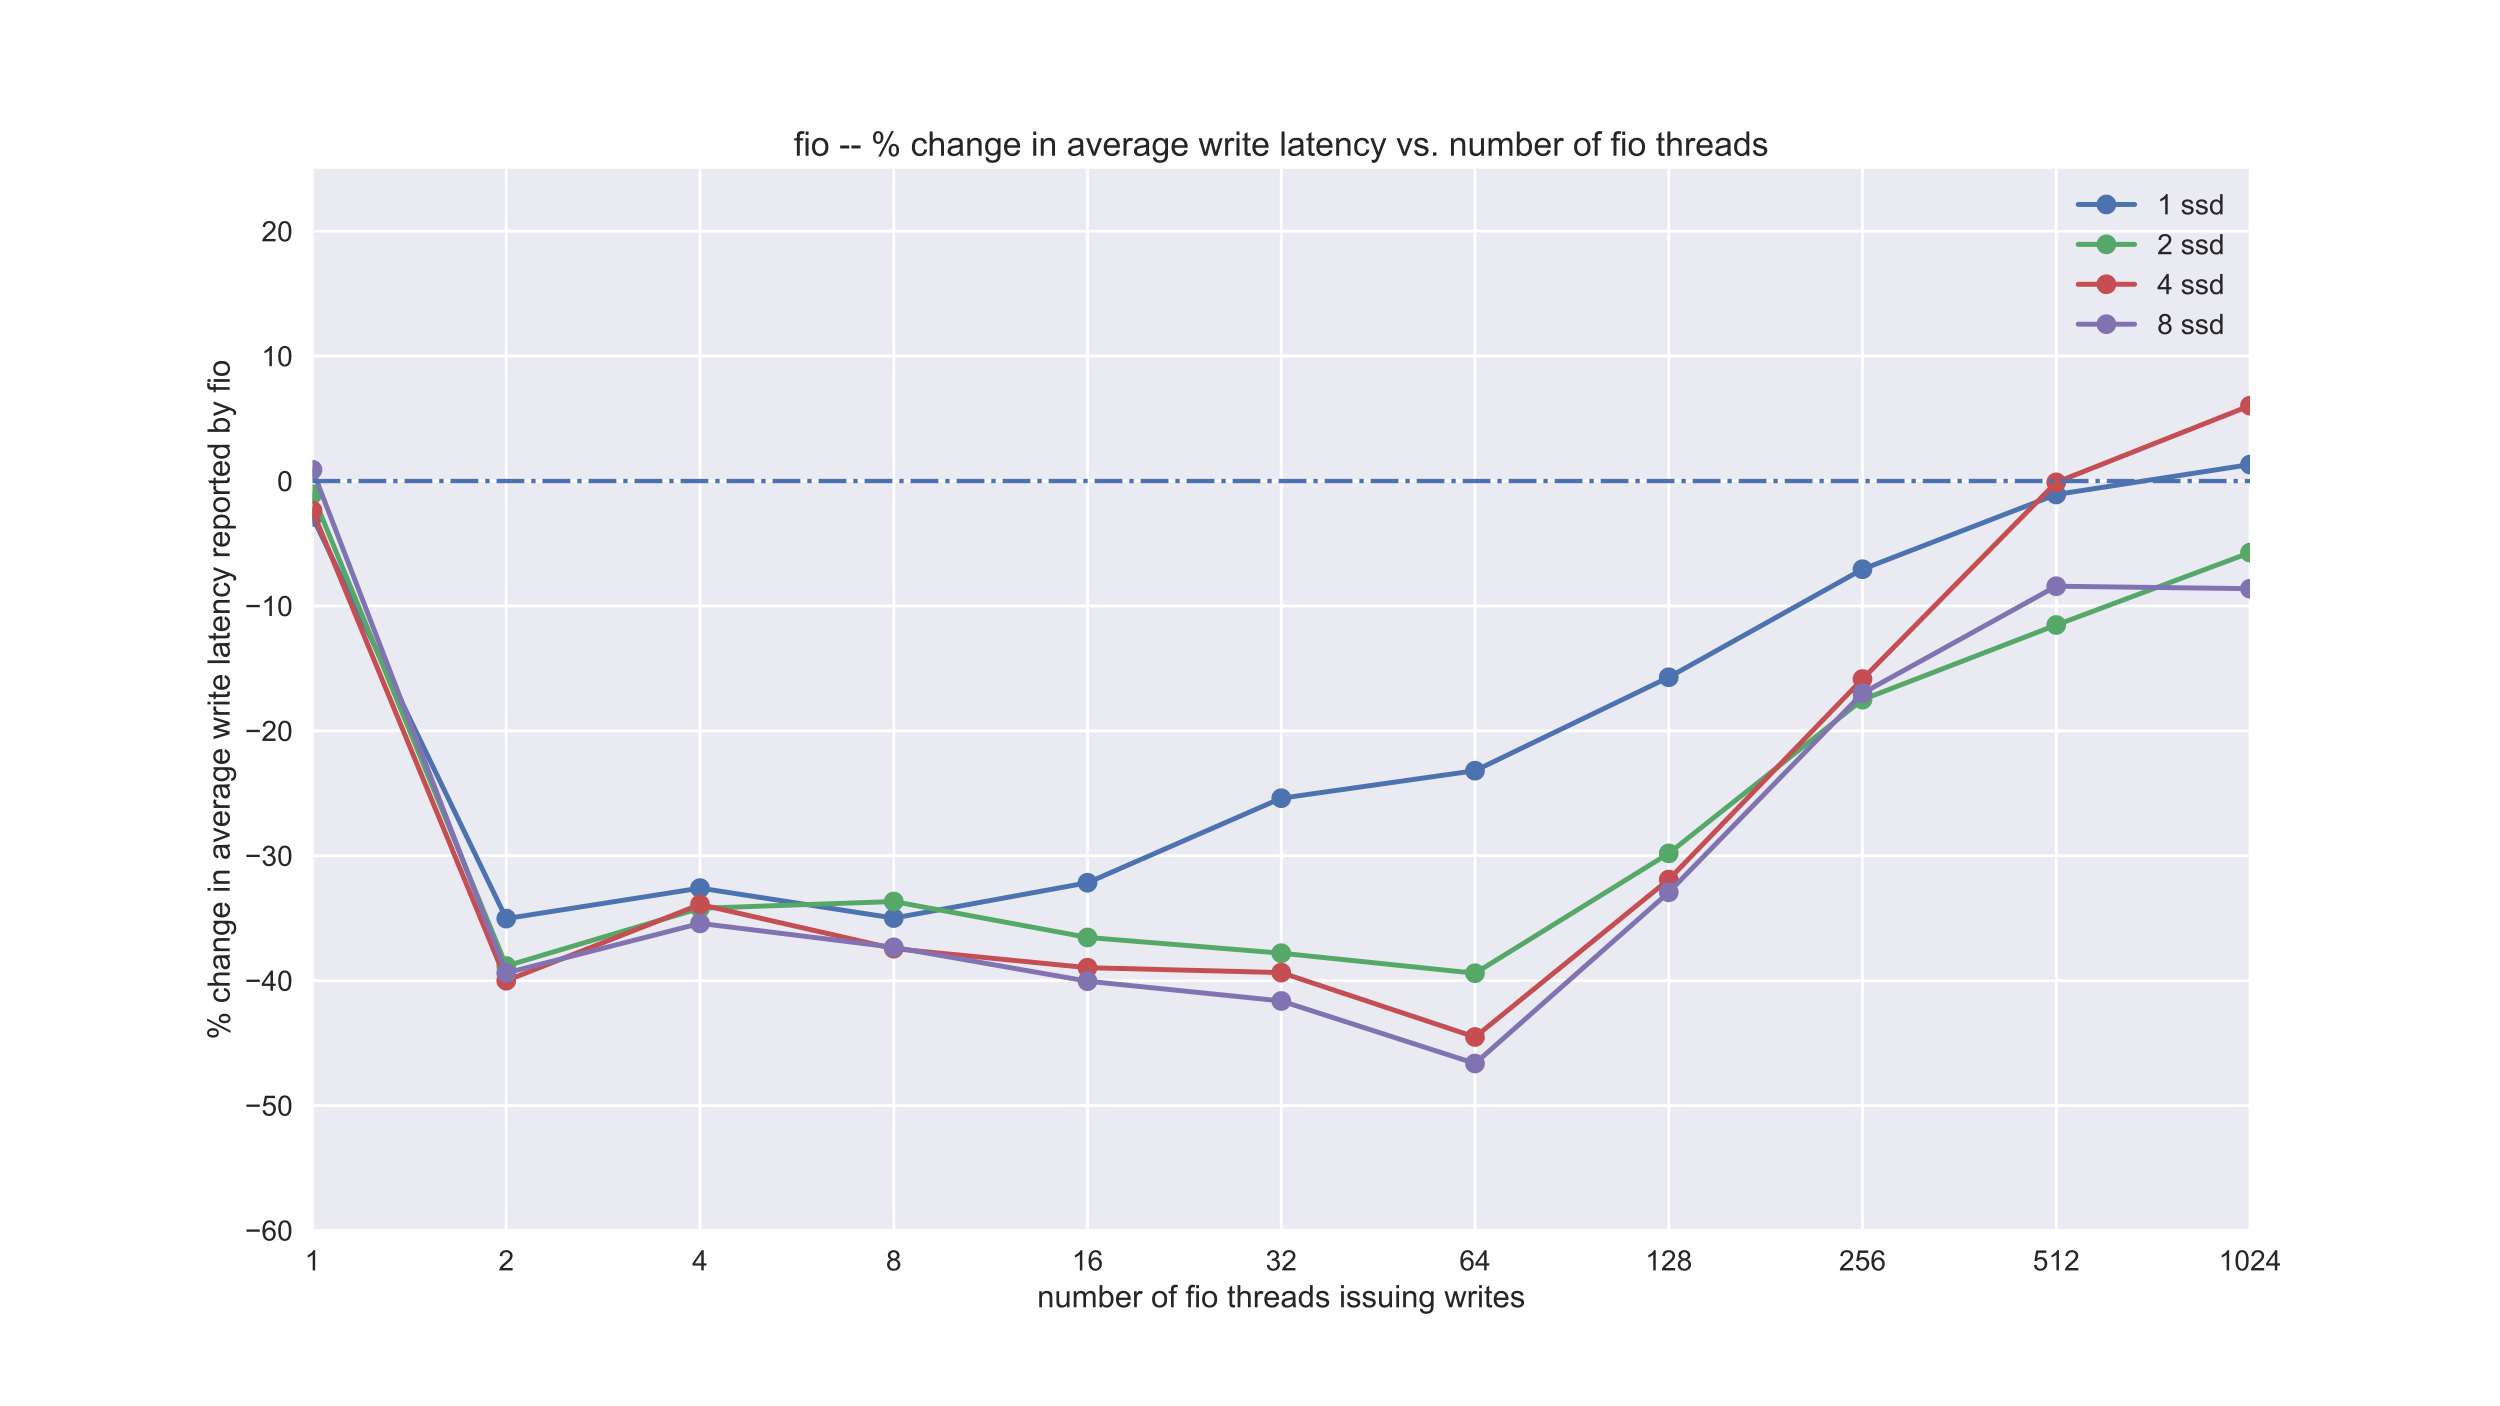 <?xml version="1.0" encoding="utf-8" standalone="no"?>
<!DOCTYPE svg PUBLIC "-//W3C//DTD SVG 1.1//EN"
  "http://www.w3.org/Graphics/SVG/1.1/DTD/svg11.dtd">
<!-- Created with matplotlib (http://matplotlib.org/) -->
<svg height="648pt" version="1.1" viewBox="0 0 1152 648" width="1152pt" xmlns="http://www.w3.org/2000/svg" xmlns:xlink="http://www.w3.org/1999/xlink">
 <defs>
  <style type="text/css">
*{stroke-linecap:butt;stroke-linejoin:round;}
  </style>
 </defs>
 <g id="figure_1">
  <g id="patch_1">
   <path d="M 0 648 
L 1152 648 
L 1152 0 
L 0 0 
z
" style="fill:#ffffff;"/>
  </g>
  <g id="axes_1">
   <g id="patch_2">
    <path d="M 144 567 
L 1036.8 567 
L 1036.8 77.76 
L 144 77.76 
z
" style="fill:#eaeaf2;"/>
   </g>
   <g id="matplotlib.axis_1">
    <g id="xtick_1">
     <g id="line2d_1">
      <path clip-path="url(#p4d6aabfcb0)" d="M 144 567 
L 144 77.76 
" style="fill:none;stroke:#ffffff;stroke-linecap:round;stroke-width:1.3;"/>
     </g>
     <g id="line2d_2"/>
     <g id="text_1">
      <!-- 1 -->
      <defs>
       <path d="M 37.25 0 
L 28.469 0 
L 28.469 56 
Q 25.297 52.984 20.141 49.953 
Q 14.984 46.922 10.891 45.406 
L 10.891 53.906 
Q 18.266 57.375 23.781 62.297 
Q 29.297 67.234 31.594 71.875 
L 37.25 71.875 
z
" id="ArialMT-31"/>
      </defs>
      <g style="fill:#262626;" transform="translate(140.385 585.405)scale(0.13 -0.13)">
       <use xlink:href="#ArialMT-31"/>
      </g>
     </g>
    </g>
    <g id="xtick_2">
     <g id="line2d_3">
      <path clip-path="url(#p4d6aabfcb0)" d="M 233.28 567 
L 233.28 77.76 
" style="fill:none;stroke:#ffffff;stroke-linecap:round;stroke-width:1.3;"/>
     </g>
     <g id="line2d_4"/>
     <g id="text_2">
      <!-- 2 -->
      <defs>
       <path d="M 50.344 8.453 
L 50.344 0 
L 3.031 0 
Q 2.938 3.172 4.047 6.109 
Q 5.859 10.938 9.828 15.625 
Q 13.812 20.312 21.344 26.469 
Q 33.016 36.031 37.109 41.625 
Q 41.219 47.219 41.219 52.203 
Q 41.219 57.422 37.469 61 
Q 33.734 64.594 27.734 64.594 
Q 21.391 64.594 17.578 60.781 
Q 13.766 56.984 13.719 50.25 
L 4.688 51.172 
Q 5.609 61.281 11.656 66.578 
Q 17.719 71.875 27.938 71.875 
Q 38.234 71.875 44.234 66.156 
Q 50.25 60.453 50.25 52 
Q 50.25 47.703 48.484 43.547 
Q 46.734 39.406 42.656 34.812 
Q 38.578 30.219 29.109 22.219 
Q 21.188 15.578 18.938 13.203 
Q 16.703 10.844 15.234 8.453 
z
" id="ArialMT-32"/>
      </defs>
      <g style="fill:#262626;" transform="translate(229.665 585.405)scale(0.13 -0.13)">
       <use xlink:href="#ArialMT-32"/>
      </g>
     </g>
    </g>
    <g id="xtick_3">
     <g id="line2d_5">
      <path clip-path="url(#p4d6aabfcb0)" d="M 322.56 567 
L 322.56 77.76 
" style="fill:none;stroke:#ffffff;stroke-linecap:round;stroke-width:1.3;"/>
     </g>
     <g id="line2d_6"/>
     <g id="text_3">
      <!-- 4 -->
      <defs>
       <path d="M 32.328 0 
L 32.328 17.141 
L 1.266 17.141 
L 1.266 25.203 
L 33.938 71.578 
L 41.109 71.578 
L 41.109 25.203 
L 50.781 25.203 
L 50.781 17.141 
L 41.109 17.141 
L 41.109 0 
z
M 32.328 25.203 
L 32.328 57.469 
L 9.906 25.203 
z
" id="ArialMT-34"/>
      </defs>
      <g style="fill:#262626;" transform="translate(318.945 585.405)scale(0.13 -0.13)">
       <use xlink:href="#ArialMT-34"/>
      </g>
     </g>
    </g>
    <g id="xtick_4">
     <g id="line2d_7">
      <path clip-path="url(#p4d6aabfcb0)" d="M 411.84 567 
L 411.84 77.76 
" style="fill:none;stroke:#ffffff;stroke-linecap:round;stroke-width:1.3;"/>
     </g>
     <g id="line2d_8"/>
     <g id="text_4">
      <!-- 8 -->
      <defs>
       <path d="M 17.672 38.812 
Q 12.203 40.828 9.562 44.531 
Q 6.938 48.25 6.938 53.422 
Q 6.938 61.234 12.547 66.547 
Q 18.172 71.875 27.484 71.875 
Q 36.859 71.875 42.578 66.422 
Q 48.297 60.984 48.297 53.172 
Q 48.297 48.188 45.672 44.5 
Q 43.062 40.828 37.75 38.812 
Q 44.344 36.672 47.781 31.875 
Q 51.219 27.094 51.219 20.453 
Q 51.219 11.281 44.719 5.031 
Q 38.234 -1.219 27.641 -1.219 
Q 17.047 -1.219 10.547 5.047 
Q 4.047 11.328 4.047 20.703 
Q 4.047 27.688 7.594 32.391 
Q 11.141 37.109 17.672 38.812 
z
M 15.922 53.719 
Q 15.922 48.641 19.188 45.406 
Q 22.469 42.188 27.688 42.188 
Q 32.766 42.188 36.016 45.375 
Q 39.266 48.578 39.266 53.219 
Q 39.266 58.062 35.906 61.359 
Q 32.562 64.656 27.594 64.656 
Q 22.562 64.656 19.234 61.422 
Q 15.922 58.203 15.922 53.719 
z
M 13.094 20.656 
Q 13.094 16.891 14.875 13.375 
Q 16.656 9.859 20.172 7.922 
Q 23.688 6 27.734 6 
Q 34.031 6 38.125 10.047 
Q 42.234 14.109 42.234 20.359 
Q 42.234 26.703 38.016 30.859 
Q 33.797 35.016 27.438 35.016 
Q 21.234 35.016 17.156 30.906 
Q 13.094 26.812 13.094 20.656 
z
" id="ArialMT-38"/>
      </defs>
      <g style="fill:#262626;" transform="translate(408.225 585.405)scale(0.13 -0.13)">
       <use xlink:href="#ArialMT-38"/>
      </g>
     </g>
    </g>
    <g id="xtick_5">
     <g id="line2d_9">
      <path clip-path="url(#p4d6aabfcb0)" d="M 501.12 567 
L 501.12 77.76 
" style="fill:none;stroke:#ffffff;stroke-linecap:round;stroke-width:1.3;"/>
     </g>
     <g id="line2d_10"/>
     <g id="text_5">
      <!-- 16 -->
      <defs>
       <path d="M 49.75 54.047 
L 41.016 53.375 
Q 39.844 58.547 37.703 60.891 
Q 34.125 64.656 28.906 64.656 
Q 24.703 64.656 21.531 62.312 
Q 17.391 59.281 14.984 53.469 
Q 12.594 47.656 12.5 36.922 
Q 15.672 41.75 20.266 44.094 
Q 24.859 46.438 29.891 46.438 
Q 38.672 46.438 44.844 39.969 
Q 51.031 33.5 51.031 23.25 
Q 51.031 16.5 48.125 10.719 
Q 45.219 4.938 40.141 1.859 
Q 35.062 -1.219 28.609 -1.219 
Q 17.625 -1.219 10.688 6.859 
Q 3.766 14.938 3.766 33.5 
Q 3.766 54.25 11.422 63.672 
Q 18.109 71.875 29.438 71.875 
Q 37.891 71.875 43.281 67.141 
Q 48.688 62.406 49.75 54.047 
z
M 13.875 23.188 
Q 13.875 18.656 15.797 14.5 
Q 17.719 10.359 21.188 8.172 
Q 24.656 6 28.469 6 
Q 34.031 6 38.031 10.484 
Q 42.047 14.984 42.047 22.703 
Q 42.047 30.125 38.078 34.391 
Q 34.125 38.672 28.125 38.672 
Q 22.172 38.672 18.016 34.391 
Q 13.875 30.125 13.875 23.188 
z
" id="ArialMT-36"/>
      </defs>
      <g style="fill:#262626;" transform="translate(493.891 585.405)scale(0.13 -0.13)">
       <use xlink:href="#ArialMT-31"/>
       <use x="55.615" xlink:href="#ArialMT-36"/>
      </g>
     </g>
    </g>
    <g id="xtick_6">
     <g id="line2d_11">
      <path clip-path="url(#p4d6aabfcb0)" d="M 590.4 567 
L 590.4 77.76 
" style="fill:none;stroke:#ffffff;stroke-linecap:round;stroke-width:1.3;"/>
     </g>
     <g id="line2d_12"/>
     <g id="text_6">
      <!-- 32 -->
      <defs>
       <path d="M 4.203 18.891 
L 12.984 20.062 
Q 14.5 12.594 18.141 9.297 
Q 21.781 6 27 6 
Q 33.203 6 37.469 10.297 
Q 41.75 14.594 41.75 20.953 
Q 41.75 27 37.797 30.922 
Q 33.844 34.859 27.734 34.859 
Q 25.25 34.859 21.531 33.891 
L 22.516 41.609 
Q 23.391 41.5 23.922 41.5 
Q 29.547 41.5 34.031 44.422 
Q 38.531 47.359 38.531 53.469 
Q 38.531 58.297 35.25 61.469 
Q 31.984 64.656 26.812 64.656 
Q 21.688 64.656 18.266 61.422 
Q 14.844 58.203 13.875 51.766 
L 5.078 53.328 
Q 6.688 62.156 12.391 67.016 
Q 18.109 71.875 26.609 71.875 
Q 32.469 71.875 37.391 69.359 
Q 42.328 66.844 44.938 62.5 
Q 47.562 58.156 47.562 53.266 
Q 47.562 48.641 45.062 44.828 
Q 42.578 41.016 37.703 38.766 
Q 44.047 37.312 47.562 32.688 
Q 51.078 28.078 51.078 21.141 
Q 51.078 11.766 44.234 5.25 
Q 37.406 -1.266 26.953 -1.266 
Q 17.531 -1.266 11.297 4.344 
Q 5.078 9.969 4.203 18.891 
z
" id="ArialMT-33"/>
      </defs>
      <g style="fill:#262626;" transform="translate(583.171 585.405)scale(0.13 -0.13)">
       <use xlink:href="#ArialMT-33"/>
       <use x="55.615" xlink:href="#ArialMT-32"/>
      </g>
     </g>
    </g>
    <g id="xtick_7">
     <g id="line2d_13">
      <path clip-path="url(#p4d6aabfcb0)" d="M 679.68 567 
L 679.68 77.76 
" style="fill:none;stroke:#ffffff;stroke-linecap:round;stroke-width:1.3;"/>
     </g>
     <g id="line2d_14"/>
     <g id="text_7">
      <!-- 64 -->
      <g style="fill:#262626;" transform="translate(672.451 585.405)scale(0.13 -0.13)">
       <use xlink:href="#ArialMT-36"/>
       <use x="55.615" xlink:href="#ArialMT-34"/>
      </g>
     </g>
    </g>
    <g id="xtick_8">
     <g id="line2d_15">
      <path clip-path="url(#p4d6aabfcb0)" d="M 768.96 567 
L 768.96 77.76 
" style="fill:none;stroke:#ffffff;stroke-linecap:round;stroke-width:1.3;"/>
     </g>
     <g id="line2d_16"/>
     <g id="text_8">
      <!-- 128 -->
      <g style="fill:#262626;" transform="translate(758.116 585.405)scale(0.13 -0.13)">
       <use xlink:href="#ArialMT-31"/>
       <use x="55.615" xlink:href="#ArialMT-32"/>
       <use x="111.23" xlink:href="#ArialMT-38"/>
      </g>
     </g>
    </g>
    <g id="xtick_9">
     <g id="line2d_17">
      <path clip-path="url(#p4d6aabfcb0)" d="M 858.24 567 
L 858.24 77.76 
" style="fill:none;stroke:#ffffff;stroke-linecap:round;stroke-width:1.3;"/>
     </g>
     <g id="line2d_18"/>
     <g id="text_9">
      <!-- 256 -->
      <defs>
       <path d="M 4.156 18.75 
L 13.375 19.531 
Q 14.406 12.797 18.141 9.391 
Q 21.875 6 27.156 6 
Q 33.5 6 37.891 10.781 
Q 42.281 15.578 42.281 23.484 
Q 42.281 31 38.062 35.344 
Q 33.844 39.703 27 39.703 
Q 22.75 39.703 19.328 37.766 
Q 15.922 35.844 13.969 32.766 
L 5.719 33.844 
L 12.641 70.609 
L 48.25 70.609 
L 48.25 62.203 
L 19.672 62.203 
L 15.828 42.969 
Q 22.266 47.469 29.344 47.469 
Q 38.719 47.469 45.156 40.969 
Q 51.609 34.469 51.609 24.266 
Q 51.609 14.547 45.953 7.469 
Q 39.062 -1.219 27.156 -1.219 
Q 17.391 -1.219 11.203 4.25 
Q 5.031 9.719 4.156 18.75 
z
" id="ArialMT-35"/>
      </defs>
      <g style="fill:#262626;" transform="translate(847.396 585.405)scale(0.13 -0.13)">
       <use xlink:href="#ArialMT-32"/>
       <use x="55.615" xlink:href="#ArialMT-35"/>
       <use x="111.23" xlink:href="#ArialMT-36"/>
      </g>
     </g>
    </g>
    <g id="xtick_10">
     <g id="line2d_19">
      <path clip-path="url(#p4d6aabfcb0)" d="M 947.52 567 
L 947.52 77.76 
" style="fill:none;stroke:#ffffff;stroke-linecap:round;stroke-width:1.3;"/>
     </g>
     <g id="line2d_20"/>
     <g id="text_10">
      <!-- 512 -->
      <g style="fill:#262626;" transform="translate(936.676 585.405)scale(0.13 -0.13)">
       <use xlink:href="#ArialMT-35"/>
       <use x="55.615" xlink:href="#ArialMT-31"/>
       <use x="111.23" xlink:href="#ArialMT-32"/>
      </g>
     </g>
    </g>
    <g id="xtick_11">
     <g id="line2d_21">
      <path clip-path="url(#p4d6aabfcb0)" d="M 1036.8 567 
L 1036.8 77.76 
" style="fill:none;stroke:#ffffff;stroke-linecap:round;stroke-width:1.3;"/>
     </g>
     <g id="line2d_22"/>
     <g id="text_11">
      <!-- 1024 -->
      <defs>
       <path d="M 4.156 35.297 
Q 4.156 48 6.766 55.734 
Q 9.375 63.484 14.516 67.672 
Q 19.672 71.875 27.484 71.875 
Q 33.25 71.875 37.594 69.547 
Q 41.938 67.234 44.766 62.859 
Q 47.609 58.5 49.219 52.219 
Q 50.828 45.953 50.828 35.297 
Q 50.828 22.703 48.234 14.969 
Q 45.656 7.234 40.5 3 
Q 35.359 -1.219 27.484 -1.219 
Q 17.141 -1.219 11.234 6.203 
Q 4.156 15.141 4.156 35.297 
z
M 13.188 35.297 
Q 13.188 17.672 17.312 11.828 
Q 21.438 6 27.484 6 
Q 33.547 6 37.672 11.859 
Q 41.797 17.719 41.797 35.297 
Q 41.797 52.984 37.672 58.781 
Q 33.547 64.594 27.391 64.594 
Q 21.344 64.594 17.719 59.469 
Q 13.188 52.938 13.188 35.297 
z
" id="ArialMT-30"/>
      </defs>
      <g style="fill:#262626;" transform="translate(1022.342 585.405)scale(0.13 -0.13)">
       <use xlink:href="#ArialMT-31"/>
       <use x="55.615" xlink:href="#ArialMT-30"/>
       <use x="111.23" xlink:href="#ArialMT-32"/>
       <use x="166.846" xlink:href="#ArialMT-34"/>
      </g>
     </g>
    </g>
    <g id="xtick_12">
     <g id="line2d_23"/>
    </g>
    <g id="xtick_13">
     <g id="line2d_24"/>
    </g>
    <g id="xtick_14">
     <g id="line2d_25"/>
    </g>
    <g id="xtick_15">
     <g id="line2d_26"/>
    </g>
    <g id="xtick_16">
     <g id="line2d_27"/>
    </g>
    <g id="xtick_17">
     <g id="line2d_28"/>
    </g>
    <g id="xtick_18">
     <g id="line2d_29"/>
    </g>
    <g id="xtick_19">
     <g id="line2d_30"/>
    </g>
    <g id="xtick_20">
     <g id="line2d_31"/>
    </g>
    <g id="xtick_21">
     <g id="line2d_32"/>
    </g>
    <g id="xtick_22">
     <g id="line2d_33"/>
    </g>
    <g id="xtick_23">
     <g id="line2d_34"/>
    </g>
    <g id="xtick_24">
     <g id="line2d_35"/>
    </g>
    <g id="xtick_25">
     <g id="line2d_36"/>
    </g>
    <g id="xtick_26">
     <g id="line2d_37"/>
    </g>
    <g id="xtick_27">
     <g id="line2d_38"/>
    </g>
    <g id="xtick_28">
     <g id="line2d_39"/>
    </g>
    <g id="xtick_29">
     <g id="line2d_40"/>
    </g>
    <g id="xtick_30">
     <g id="line2d_41"/>
    </g>
    <g id="xtick_31">
     <g id="line2d_42"/>
    </g>
    <g id="xtick_32">
     <g id="line2d_43"/>
    </g>
    <g id="xtick_33">
     <g id="line2d_44"/>
    </g>
    <g id="xtick_34">
     <g id="line2d_45"/>
    </g>
    <g id="xtick_35">
     <g id="line2d_46"/>
    </g>
    <g id="text_12">
     <!-- number of fio threads issuing writes -->
     <defs>
      <path d="M 6.594 0 
L 6.594 51.859 
L 14.5 51.859 
L 14.5 44.484 
Q 20.219 53.031 31 53.031 
Q 35.688 53.031 39.625 51.344 
Q 43.562 49.656 45.516 46.922 
Q 47.469 44.188 48.25 40.438 
Q 48.734 37.984 48.734 31.891 
L 48.734 0 
L 39.938 0 
L 39.938 31.547 
Q 39.938 36.922 38.906 39.578 
Q 37.891 42.234 35.281 43.812 
Q 32.672 45.406 29.156 45.406 
Q 23.531 45.406 19.453 41.844 
Q 15.375 38.281 15.375 28.328 
L 15.375 0 
z
" id="ArialMT-6e"/>
      <path d="M 40.578 0 
L 40.578 7.625 
Q 34.516 -1.172 24.125 -1.172 
Q 19.531 -1.172 15.547 0.578 
Q 11.578 2.344 9.641 5 
Q 7.719 7.672 6.938 11.531 
Q 6.391 14.109 6.391 19.734 
L 6.391 51.859 
L 15.188 51.859 
L 15.188 23.094 
Q 15.188 16.219 15.719 13.812 
Q 16.547 10.359 19.234 8.375 
Q 21.922 6.391 25.875 6.391 
Q 29.828 6.391 33.297 8.422 
Q 36.766 10.453 38.203 13.938 
Q 39.656 17.438 39.656 24.078 
L 39.656 51.859 
L 48.438 51.859 
L 48.438 0 
z
" id="ArialMT-75"/>
      <path d="M 6.594 0 
L 6.594 51.859 
L 14.453 51.859 
L 14.453 44.578 
Q 16.891 48.391 20.938 50.703 
Q 25 53.031 30.172 53.031 
Q 35.938 53.031 39.625 50.641 
Q 43.312 48.25 44.828 43.953 
Q 50.984 53.031 60.844 53.031 
Q 68.562 53.031 72.703 48.75 
Q 76.859 44.484 76.859 35.594 
L 76.859 0 
L 68.109 0 
L 68.109 32.672 
Q 68.109 37.938 67.25 40.25 
Q 66.406 42.578 64.156 43.984 
Q 61.922 45.406 58.891 45.406 
Q 53.422 45.406 49.797 41.766 
Q 46.188 38.141 46.188 30.125 
L 46.188 0 
L 37.406 0 
L 37.406 33.688 
Q 37.406 39.547 35.25 42.469 
Q 33.109 45.406 28.219 45.406 
Q 24.516 45.406 21.359 43.453 
Q 18.219 41.5 16.797 37.734 
Q 15.375 33.984 15.375 26.906 
L 15.375 0 
z
" id="ArialMT-6d"/>
      <path d="M 14.703 0 
L 6.547 0 
L 6.547 71.578 
L 15.328 71.578 
L 15.328 46.047 
Q 20.906 53.031 29.547 53.031 
Q 34.328 53.031 38.594 51.094 
Q 42.875 49.172 45.625 45.672 
Q 48.391 42.188 49.953 37.25 
Q 51.516 32.328 51.516 26.703 
Q 51.516 13.375 44.922 6.094 
Q 38.328 -1.172 29.109 -1.172 
Q 19.922 -1.172 14.703 6.5 
z
M 14.594 26.312 
Q 14.594 17 17.141 12.844 
Q 21.297 6.062 28.375 6.062 
Q 34.125 6.062 38.328 11.062 
Q 42.531 16.062 42.531 25.984 
Q 42.531 36.141 38.5 40.969 
Q 34.469 45.797 28.766 45.797 
Q 23 45.797 18.797 40.797 
Q 14.594 35.797 14.594 26.312 
z
" id="ArialMT-62"/>
      <path d="M 42.094 16.703 
L 51.172 15.578 
Q 49.031 7.625 43.219 3.219 
Q 37.406 -1.172 28.375 -1.172 
Q 17 -1.172 10.328 5.828 
Q 3.656 12.844 3.656 25.484 
Q 3.656 38.578 10.391 45.797 
Q 17.141 53.031 27.875 53.031 
Q 38.281 53.031 44.875 45.953 
Q 51.469 38.875 51.469 26.031 
Q 51.469 25.25 51.422 23.688 
L 12.75 23.688 
Q 13.234 15.141 17.578 10.594 
Q 21.922 6.062 28.422 6.062 
Q 33.25 6.062 36.672 8.594 
Q 40.094 11.141 42.094 16.703 
z
M 13.234 30.906 
L 42.188 30.906 
Q 41.609 37.453 38.875 40.719 
Q 34.672 45.797 27.984 45.797 
Q 21.922 45.797 17.797 41.75 
Q 13.672 37.703 13.234 30.906 
z
" id="ArialMT-65"/>
      <path d="M 6.5 0 
L 6.5 51.859 
L 14.406 51.859 
L 14.406 44 
Q 17.438 49.516 20 51.266 
Q 22.562 53.031 25.641 53.031 
Q 30.078 53.031 34.672 50.203 
L 31.641 42.047 
Q 28.422 43.953 25.203 43.953 
Q 22.312 43.953 20.016 42.219 
Q 17.719 40.484 16.75 37.406 
Q 15.281 32.719 15.281 27.156 
L 15.281 0 
z
" id="ArialMT-72"/>
      <path id="ArialMT-20"/>
      <path d="M 3.328 25.922 
Q 3.328 40.328 11.328 47.266 
Q 18.016 53.031 27.641 53.031 
Q 38.328 53.031 45.109 46.016 
Q 51.906 39.016 51.906 26.656 
Q 51.906 16.656 48.906 10.906 
Q 45.906 5.172 40.156 2 
Q 34.422 -1.172 27.641 -1.172 
Q 16.75 -1.172 10.031 5.812 
Q 3.328 12.797 3.328 25.922 
z
M 12.359 25.922 
Q 12.359 15.969 16.703 11.016 
Q 21.047 6.062 27.641 6.062 
Q 34.188 6.062 38.531 11.031 
Q 42.875 16.016 42.875 26.219 
Q 42.875 35.844 38.5 40.797 
Q 34.125 45.75 27.641 45.75 
Q 21.047 45.75 16.703 40.812 
Q 12.359 35.891 12.359 25.922 
z
" id="ArialMT-6f"/>
      <path d="M 8.688 0 
L 8.688 45.016 
L 0.922 45.016 
L 0.922 51.859 
L 8.688 51.859 
L 8.688 57.375 
Q 8.688 62.594 9.625 65.141 
Q 10.891 68.562 14.078 70.672 
Q 17.281 72.797 23.047 72.797 
Q 26.766 72.797 31.25 71.922 
L 29.938 64.266 
Q 27.203 64.75 24.75 64.75 
Q 20.75 64.75 19.094 63.031 
Q 17.438 61.328 17.438 56.641 
L 17.438 51.859 
L 27.547 51.859 
L 27.547 45.016 
L 17.438 45.016 
L 17.438 0 
z
" id="ArialMT-66"/>
      <path d="M 6.641 61.469 
L 6.641 71.578 
L 15.438 71.578 
L 15.438 61.469 
z
M 6.641 0 
L 6.641 51.859 
L 15.438 51.859 
L 15.438 0 
z
" id="ArialMT-69"/>
      <path d="M 25.781 7.859 
L 27.047 0.094 
Q 23.344 -0.688 20.406 -0.688 
Q 15.625 -0.688 12.984 0.828 
Q 10.359 2.344 9.281 4.812 
Q 8.203 7.281 8.203 15.188 
L 8.203 45.016 
L 1.766 45.016 
L 1.766 51.859 
L 8.203 51.859 
L 8.203 64.703 
L 16.938 69.969 
L 16.938 51.859 
L 25.781 51.859 
L 25.781 45.016 
L 16.938 45.016 
L 16.938 14.703 
Q 16.938 10.938 17.406 9.859 
Q 17.875 8.797 18.922 8.156 
Q 19.969 7.516 21.922 7.516 
Q 23.391 7.516 25.781 7.859 
z
" id="ArialMT-74"/>
      <path d="M 6.594 0 
L 6.594 71.578 
L 15.375 71.578 
L 15.375 45.906 
Q 21.531 53.031 30.906 53.031 
Q 36.672 53.031 40.922 50.75 
Q 45.172 48.484 47 44.484 
Q 48.828 40.484 48.828 32.859 
L 48.828 0 
L 40.047 0 
L 40.047 32.859 
Q 40.047 39.453 37.188 42.453 
Q 34.328 45.453 29.109 45.453 
Q 25.203 45.453 21.75 43.422 
Q 18.312 41.406 16.844 37.938 
Q 15.375 34.469 15.375 28.375 
L 15.375 0 
z
" id="ArialMT-68"/>
      <path d="M 40.438 6.391 
Q 35.547 2.25 31.031 0.531 
Q 26.516 -1.172 21.344 -1.172 
Q 12.797 -1.172 8.203 3 
Q 3.609 7.172 3.609 13.672 
Q 3.609 17.484 5.344 20.625 
Q 7.078 23.781 9.891 25.688 
Q 12.703 27.594 16.219 28.562 
Q 18.797 29.25 24.031 29.891 
Q 34.672 31.156 39.703 32.906 
Q 39.75 34.719 39.75 35.203 
Q 39.75 40.578 37.25 42.781 
Q 33.891 45.75 27.25 45.75 
Q 21.047 45.75 18.094 43.578 
Q 15.141 41.406 13.719 35.891 
L 5.125 37.062 
Q 6.297 42.578 8.984 45.969 
Q 11.672 49.359 16.75 51.188 
Q 21.828 53.031 28.516 53.031 
Q 35.156 53.031 39.297 51.469 
Q 43.453 49.906 45.406 47.531 
Q 47.359 45.172 48.141 41.547 
Q 48.578 39.312 48.578 33.453 
L 48.578 21.734 
Q 48.578 9.469 49.141 6.219 
Q 49.703 2.984 51.375 0 
L 42.188 0 
Q 40.828 2.734 40.438 6.391 
z
M 39.703 26.031 
Q 34.906 24.078 25.344 22.703 
Q 19.922 21.922 17.672 20.938 
Q 15.438 19.969 14.203 18.094 
Q 12.984 16.219 12.984 13.922 
Q 12.984 10.406 15.641 8.062 
Q 18.312 5.719 23.438 5.719 
Q 28.516 5.719 32.469 7.938 
Q 36.422 10.156 38.281 14.016 
Q 39.703 17 39.703 22.797 
z
" id="ArialMT-61"/>
      <path d="M 40.234 0 
L 40.234 6.547 
Q 35.297 -1.172 25.734 -1.172 
Q 19.531 -1.172 14.328 2.25 
Q 9.125 5.672 6.266 11.797 
Q 3.422 17.922 3.422 25.875 
Q 3.422 33.641 6 39.969 
Q 8.594 46.297 13.766 49.656 
Q 18.953 53.031 25.344 53.031 
Q 30.031 53.031 33.688 51.047 
Q 37.359 49.078 39.656 45.906 
L 39.656 71.578 
L 48.391 71.578 
L 48.391 0 
z
M 12.453 25.875 
Q 12.453 15.922 16.641 10.984 
Q 20.844 6.062 26.562 6.062 
Q 32.328 6.062 36.344 10.766 
Q 40.375 15.484 40.375 25.141 
Q 40.375 35.797 36.266 40.766 
Q 32.172 45.75 26.172 45.75 
Q 20.312 45.75 16.375 40.969 
Q 12.453 36.188 12.453 25.875 
z
" id="ArialMT-64"/>
      <path d="M 3.078 15.484 
L 11.766 16.844 
Q 12.5 11.625 15.844 8.844 
Q 19.188 6.062 25.203 6.062 
Q 31.25 6.062 34.172 8.516 
Q 37.109 10.984 37.109 14.312 
Q 37.109 17.281 34.516 19 
Q 32.719 20.172 25.531 21.969 
Q 15.875 24.422 12.141 26.203 
Q 8.406 27.984 6.469 31.125 
Q 4.547 34.281 4.547 38.094 
Q 4.547 41.547 6.125 44.5 
Q 7.719 47.469 10.453 49.422 
Q 12.5 50.922 16.031 51.969 
Q 19.578 53.031 23.641 53.031 
Q 29.734 53.031 34.344 51.266 
Q 38.969 49.516 41.156 46.5 
Q 43.359 43.5 44.188 38.484 
L 35.594 37.312 
Q 35.016 41.312 32.203 43.547 
Q 29.391 45.797 24.266 45.797 
Q 18.219 45.797 15.625 43.797 
Q 13.031 41.797 13.031 39.109 
Q 13.031 37.406 14.109 36.031 
Q 15.188 34.625 17.484 33.688 
Q 18.797 33.203 25.25 31.453 
Q 34.578 28.953 38.25 27.359 
Q 41.938 25.781 44.031 22.75 
Q 46.141 19.734 46.141 15.234 
Q 46.141 10.844 43.578 6.953 
Q 41.016 3.078 36.172 0.953 
Q 31.344 -1.172 25.25 -1.172 
Q 15.141 -1.172 9.844 3.031 
Q 4.547 7.234 3.078 15.484 
z
" id="ArialMT-73"/>
      <path d="M 4.984 -4.297 
L 13.531 -5.562 
Q 14.062 -9.516 16.5 -11.328 
Q 19.781 -13.766 25.438 -13.766 
Q 31.547 -13.766 34.859 -11.328 
Q 38.188 -8.891 39.359 -4.5 
Q 40.047 -1.812 39.984 6.781 
Q 34.234 0 25.641 0 
Q 14.938 0 9.078 7.719 
Q 3.219 15.438 3.219 26.219 
Q 3.219 33.641 5.906 39.906 
Q 8.594 46.188 13.688 49.609 
Q 18.797 53.031 25.688 53.031 
Q 34.859 53.031 40.828 45.609 
L 40.828 51.859 
L 48.922 51.859 
L 48.922 7.031 
Q 48.922 -5.078 46.453 -10.125 
Q 44 -15.188 38.641 -18.109 
Q 33.297 -21.047 25.484 -21.047 
Q 16.219 -21.047 10.5 -16.875 
Q 4.781 -12.703 4.984 -4.297 
z
M 12.25 26.859 
Q 12.25 16.656 16.297 11.969 
Q 20.359 7.281 26.469 7.281 
Q 32.516 7.281 36.609 11.938 
Q 40.719 16.609 40.719 26.562 
Q 40.719 36.078 36.5 40.906 
Q 32.281 45.75 26.312 45.75 
Q 20.453 45.75 16.344 40.984 
Q 12.25 36.234 12.25 26.859 
z
" id="ArialMT-67"/>
      <path d="M 16.156 0 
L 0.297 51.859 
L 9.375 51.859 
L 17.625 21.922 
L 20.703 10.797 
Q 20.906 11.625 23.391 21.484 
L 31.641 51.859 
L 40.672 51.859 
L 48.438 21.781 
L 51.031 11.859 
L 54 21.875 
L 62.891 51.859 
L 71.438 51.859 
L 55.219 0 
L 46.094 0 
L 37.844 31.062 
L 35.844 39.891 
L 25.344 0 
z
" id="ArialMT-77"/>
     </defs>
     <g style="fill:#262626;" transform="translate(477.942 602.399)scale(0.143 -0.143)">
      <use xlink:href="#ArialMT-6e"/>
      <use x="55.615" xlink:href="#ArialMT-75"/>
      <use x="111.23" xlink:href="#ArialMT-6d"/>
      <use x="194.531" xlink:href="#ArialMT-62"/>
      <use x="250.146" xlink:href="#ArialMT-65"/>
      <use x="305.762" xlink:href="#ArialMT-72"/>
      <use x="339.062" xlink:href="#ArialMT-20"/>
      <use x="366.846" xlink:href="#ArialMT-6f"/>
      <use x="422.461" xlink:href="#ArialMT-66"/>
      <use x="450.244" xlink:href="#ArialMT-20"/>
      <use x="478.027" xlink:href="#ArialMT-66"/>
      <use x="505.811" xlink:href="#ArialMT-69"/>
      <use x="528.027" xlink:href="#ArialMT-6f"/>
      <use x="583.643" xlink:href="#ArialMT-20"/>
      <use x="611.426" xlink:href="#ArialMT-74"/>
      <use x="639.209" xlink:href="#ArialMT-68"/>
      <use x="694.824" xlink:href="#ArialMT-72"/>
      <use x="728.125" xlink:href="#ArialMT-65"/>
      <use x="783.74" xlink:href="#ArialMT-61"/>
      <use x="839.355" xlink:href="#ArialMT-64"/>
      <use x="894.971" xlink:href="#ArialMT-73"/>
      <use x="944.971" xlink:href="#ArialMT-20"/>
      <use x="972.754" xlink:href="#ArialMT-69"/>
      <use x="994.971" xlink:href="#ArialMT-73"/>
      <use x="1044.971" xlink:href="#ArialMT-73"/>
      <use x="1094.971" xlink:href="#ArialMT-75"/>
      <use x="1150.586" xlink:href="#ArialMT-69"/>
      <use x="1172.803" xlink:href="#ArialMT-6e"/>
      <use x="1228.418" xlink:href="#ArialMT-67"/>
      <use x="1284.033" xlink:href="#ArialMT-20"/>
      <use x="1311.816" xlink:href="#ArialMT-77"/>
      <use x="1384.033" xlink:href="#ArialMT-72"/>
      <use x="1417.334" xlink:href="#ArialMT-69"/>
      <use x="1439.551" xlink:href="#ArialMT-74"/>
      <use x="1467.334" xlink:href="#ArialMT-65"/>
      <use x="1522.949" xlink:href="#ArialMT-73"/>
     </g>
    </g>
   </g>
   <g id="matplotlib.axis_2">
    <g id="ytick_1">
     <g id="line2d_47">
      <path clip-path="url(#p4d6aabfcb0)" d="M 144 567 
L 1036.8 567 
" style="fill:none;stroke:#ffffff;stroke-linecap:round;stroke-width:1.3;"/>
     </g>
     <g id="line2d_48"/>
     <g id="text_13">
      <!-- −60 -->
      <defs>
       <path d="M 52.828 31.203 
L 5.562 31.203 
L 5.562 39.406 
L 52.828 39.406 
z
" id="ArialMT-2212"/>
      </defs>
      <g style="fill:#262626;" transform="translate(112.849 571.653)scale(0.13 -0.13)">
       <use xlink:href="#ArialMT-2212"/>
       <use x="58.398" xlink:href="#ArialMT-36"/>
       <use x="114.014" xlink:href="#ArialMT-30"/>
      </g>
     </g>
    </g>
    <g id="ytick_2">
     <g id="line2d_49">
      <path clip-path="url(#p4d6aabfcb0)" d="M 144 509.442 
L 1036.8 509.442 
" style="fill:none;stroke:#ffffff;stroke-linecap:round;stroke-width:1.3;"/>
     </g>
     <g id="line2d_50"/>
     <g id="text_14">
      <!-- −50 -->
      <g style="fill:#262626;" transform="translate(112.849 514.095)scale(0.13 -0.13)">
       <use xlink:href="#ArialMT-2212"/>
       <use x="58.398" xlink:href="#ArialMT-35"/>
       <use x="114.014" xlink:href="#ArialMT-30"/>
      </g>
     </g>
    </g>
    <g id="ytick_3">
     <g id="line2d_51">
      <path clip-path="url(#p4d6aabfcb0)" d="M 144 451.885 
L 1036.8 451.885 
" style="fill:none;stroke:#ffffff;stroke-linecap:round;stroke-width:1.3;"/>
     </g>
     <g id="line2d_52"/>
     <g id="text_15">
      <!-- −40 -->
      <g style="fill:#262626;" transform="translate(112.849 456.537)scale(0.13 -0.13)">
       <use xlink:href="#ArialMT-2212"/>
       <use x="58.398" xlink:href="#ArialMT-34"/>
       <use x="114.014" xlink:href="#ArialMT-30"/>
      </g>
     </g>
    </g>
    <g id="ytick_4">
     <g id="line2d_53">
      <path clip-path="url(#p4d6aabfcb0)" d="M 144 394.327 
L 1036.8 394.327 
" style="fill:none;stroke:#ffffff;stroke-linecap:round;stroke-width:1.3;"/>
     </g>
     <g id="line2d_54"/>
     <g id="text_16">
      <!-- −30 -->
      <g style="fill:#262626;" transform="translate(112.849 398.98)scale(0.13 -0.13)">
       <use xlink:href="#ArialMT-2212"/>
       <use x="58.398" xlink:href="#ArialMT-33"/>
       <use x="114.014" xlink:href="#ArialMT-30"/>
      </g>
     </g>
    </g>
    <g id="ytick_5">
     <g id="line2d_55">
      <path clip-path="url(#p4d6aabfcb0)" d="M 144 336.769 
L 1036.8 336.769 
" style="fill:none;stroke:#ffffff;stroke-linecap:round;stroke-width:1.3;"/>
     </g>
     <g id="line2d_56"/>
     <g id="text_17">
      <!-- −20 -->
      <g style="fill:#262626;" transform="translate(112.849 341.422)scale(0.13 -0.13)">
       <use xlink:href="#ArialMT-2212"/>
       <use x="58.398" xlink:href="#ArialMT-32"/>
       <use x="114.014" xlink:href="#ArialMT-30"/>
      </g>
     </g>
    </g>
    <g id="ytick_6">
     <g id="line2d_57">
      <path clip-path="url(#p4d6aabfcb0)" d="M 144 279.212 
L 1036.8 279.212 
" style="fill:none;stroke:#ffffff;stroke-linecap:round;stroke-width:1.3;"/>
     </g>
     <g id="line2d_58"/>
     <g id="text_18">
      <!-- −10 -->
      <g style="fill:#262626;" transform="translate(112.849 283.864)scale(0.13 -0.13)">
       <use xlink:href="#ArialMT-2212"/>
       <use x="58.398" xlink:href="#ArialMT-31"/>
       <use x="114.014" xlink:href="#ArialMT-30"/>
      </g>
     </g>
    </g>
    <g id="ytick_7">
     <g id="line2d_59">
      <path clip-path="url(#p4d6aabfcb0)" d="M 144 221.654 
L 1036.8 221.654 
" style="fill:none;stroke:#ffffff;stroke-linecap:round;stroke-width:1.3;"/>
     </g>
     <g id="line2d_60"/>
     <g id="text_19">
      <!-- 0 -->
      <g style="fill:#262626;" transform="translate(127.671 226.307)scale(0.13 -0.13)">
       <use xlink:href="#ArialMT-30"/>
      </g>
     </g>
    </g>
    <g id="ytick_8">
     <g id="line2d_61">
      <path clip-path="url(#p4d6aabfcb0)" d="M 144 164.096 
L 1036.8 164.096 
" style="fill:none;stroke:#ffffff;stroke-linecap:round;stroke-width:1.3;"/>
     </g>
     <g id="line2d_62"/>
     <g id="text_20">
      <!-- 10 -->
      <g style="fill:#262626;" transform="translate(120.442 168.749)scale(0.13 -0.13)">
       <use xlink:href="#ArialMT-31"/>
       <use x="55.615" xlink:href="#ArialMT-30"/>
      </g>
     </g>
    </g>
    <g id="ytick_9">
     <g id="line2d_63">
      <path clip-path="url(#p4d6aabfcb0)" d="M 144 106.539 
L 1036.8 106.539 
" style="fill:none;stroke:#ffffff;stroke-linecap:round;stroke-width:1.3;"/>
     </g>
     <g id="line2d_64"/>
     <g id="text_21">
      <!-- 20 -->
      <g style="fill:#262626;" transform="translate(120.442 111.191)scale(0.13 -0.13)">
       <use xlink:href="#ArialMT-32"/>
       <use x="55.615" xlink:href="#ArialMT-30"/>
      </g>
     </g>
    </g>
    <g id="text_22">
     <!-- % change in average write latency reported by fio -->
     <defs>
      <path d="M 5.812 54.391 
Q 5.812 62.062 9.672 67.422 
Q 13.531 72.797 20.844 72.797 
Q 27.594 72.797 32 67.984 
Q 36.422 63.188 36.422 53.859 
Q 36.422 44.781 31.953 39.875 
Q 27.484 34.969 20.953 34.969 
Q 14.453 34.969 10.125 39.797 
Q 5.812 44.625 5.812 54.391 
z
M 21.094 66.75 
Q 17.828 66.75 15.656 63.906 
Q 13.484 61.078 13.484 53.516 
Q 13.484 46.625 15.672 43.812 
Q 17.875 41.016 21.094 41.016 
Q 24.422 41.016 26.594 43.844 
Q 28.766 46.688 28.766 54.203 
Q 28.766 61.141 26.562 63.938 
Q 24.359 66.75 21.094 66.75 
z
M 21.141 -2.641 
L 60.297 72.797 
L 67.438 72.797 
L 28.422 -2.641 
z
M 52.094 16.797 
Q 52.094 24.516 55.953 29.859 
Q 59.812 35.203 67.188 35.203 
Q 73.922 35.203 78.344 30.391 
Q 82.766 25.594 82.766 16.266 
Q 82.766 7.172 78.297 2.266 
Q 73.828 -2.641 67.234 -2.641 
Q 60.75 -2.641 56.422 2.219 
Q 52.094 7.078 52.094 16.797 
z
M 67.438 29.156 
Q 64.109 29.156 61.938 26.312 
Q 59.766 23.484 59.766 15.922 
Q 59.766 9.078 61.953 6.25 
Q 64.156 3.422 67.391 3.422 
Q 70.75 3.422 72.922 6.25 
Q 75.094 9.078 75.094 16.609 
Q 75.094 23.531 72.891 26.344 
Q 70.703 29.156 67.438 29.156 
z
" id="ArialMT-25"/>
      <path d="M 40.438 19 
L 49.078 17.875 
Q 47.656 8.938 41.812 3.875 
Q 35.984 -1.172 27.484 -1.172 
Q 16.844 -1.172 10.375 5.781 
Q 3.906 12.75 3.906 25.734 
Q 3.906 34.125 6.688 40.422 
Q 9.469 46.734 15.156 49.875 
Q 20.844 53.031 27.547 53.031 
Q 35.984 53.031 41.359 48.75 
Q 46.734 44.484 48.25 36.625 
L 39.703 35.297 
Q 38.484 40.531 35.375 43.156 
Q 32.281 45.797 27.875 45.797 
Q 21.234 45.797 17.078 41.031 
Q 12.938 36.281 12.938 25.984 
Q 12.938 15.531 16.938 10.797 
Q 20.953 6.062 27.391 6.062 
Q 32.562 6.062 36.031 9.234 
Q 39.5 12.406 40.438 19 
z
" id="ArialMT-63"/>
      <path d="M 21 0 
L 1.266 51.859 
L 10.547 51.859 
L 21.688 20.797 
Q 23.484 15.766 25 10.359 
Q 26.172 14.453 28.266 20.219 
L 39.797 51.859 
L 48.828 51.859 
L 29.203 0 
z
" id="ArialMT-76"/>
      <path d="M 6.391 0 
L 6.391 71.578 
L 15.188 71.578 
L 15.188 0 
z
" id="ArialMT-6c"/>
      <path d="M 6.203 -19.969 
L 5.219 -11.719 
Q 8.109 -12.5 10.25 -12.5 
Q 13.188 -12.5 14.938 -11.516 
Q 16.703 -10.547 17.828 -8.797 
Q 18.656 -7.469 20.516 -2.25 
Q 20.75 -1.516 21.297 -0.094 
L 1.609 51.859 
L 11.078 51.859 
L 21.875 21.828 
Q 23.969 16.109 25.641 9.812 
Q 27.156 15.875 29.25 21.625 
L 40.328 51.859 
L 49.125 51.859 
L 29.391 -0.875 
Q 26.219 -9.422 24.469 -12.641 
Q 22.125 -17 19.094 -19.016 
Q 16.062 -21.047 11.859 -21.047 
Q 9.328 -21.047 6.203 -19.969 
z
" id="ArialMT-79"/>
      <path d="M 6.594 -19.875 
L 6.594 51.859 
L 14.594 51.859 
L 14.594 45.125 
Q 17.438 49.078 21 51.047 
Q 24.562 53.031 29.641 53.031 
Q 36.281 53.031 41.359 49.609 
Q 46.438 46.188 49.016 39.953 
Q 51.609 33.734 51.609 26.312 
Q 51.609 18.359 48.75 11.984 
Q 45.906 5.609 40.453 2.219 
Q 35.016 -1.172 29 -1.172 
Q 24.609 -1.172 21.109 0.688 
Q 17.625 2.547 15.375 5.375 
L 15.375 -19.875 
z
M 14.547 25.641 
Q 14.547 15.625 18.594 10.844 
Q 22.656 6.062 28.422 6.062 
Q 34.281 6.062 38.453 11.016 
Q 42.625 15.969 42.625 26.375 
Q 42.625 36.281 38.547 41.203 
Q 34.469 46.141 28.812 46.141 
Q 23.188 46.141 18.859 40.891 
Q 14.547 35.641 14.547 25.641 
z
" id="ArialMT-70"/>
     </defs>
     <g style="fill:#262626;" transform="translate(105.839 478.964)rotate(-90)scale(0.143 -0.143)">
      <use xlink:href="#ArialMT-25"/>
      <use x="88.916" xlink:href="#ArialMT-20"/>
      <use x="116.699" xlink:href="#ArialMT-63"/>
      <use x="166.699" xlink:href="#ArialMT-68"/>
      <use x="222.314" xlink:href="#ArialMT-61"/>
      <use x="277.93" xlink:href="#ArialMT-6e"/>
      <use x="333.545" xlink:href="#ArialMT-67"/>
      <use x="389.16" xlink:href="#ArialMT-65"/>
      <use x="444.775" xlink:href="#ArialMT-20"/>
      <use x="472.559" xlink:href="#ArialMT-69"/>
      <use x="494.775" xlink:href="#ArialMT-6e"/>
      <use x="550.391" xlink:href="#ArialMT-20"/>
      <use x="578.174" xlink:href="#ArialMT-61"/>
      <use x="633.789" xlink:href="#ArialMT-76"/>
      <use x="683.789" xlink:href="#ArialMT-65"/>
      <use x="739.404" xlink:href="#ArialMT-72"/>
      <use x="772.705" xlink:href="#ArialMT-61"/>
      <use x="828.32" xlink:href="#ArialMT-67"/>
      <use x="883.936" xlink:href="#ArialMT-65"/>
      <use x="939.551" xlink:href="#ArialMT-20"/>
      <use x="967.334" xlink:href="#ArialMT-77"/>
      <use x="1039.551" xlink:href="#ArialMT-72"/>
      <use x="1072.852" xlink:href="#ArialMT-69"/>
      <use x="1095.068" xlink:href="#ArialMT-74"/>
      <use x="1122.852" xlink:href="#ArialMT-65"/>
      <use x="1178.467" xlink:href="#ArialMT-20"/>
      <use x="1206.25" xlink:href="#ArialMT-6c"/>
      <use x="1228.467" xlink:href="#ArialMT-61"/>
      <use x="1284.082" xlink:href="#ArialMT-74"/>
      <use x="1311.865" xlink:href="#ArialMT-65"/>
      <use x="1367.48" xlink:href="#ArialMT-6e"/>
      <use x="1423.096" xlink:href="#ArialMT-63"/>
      <use x="1473.096" xlink:href="#ArialMT-79"/>
      <use x="1523.096" xlink:href="#ArialMT-20"/>
      <use x="1550.879" xlink:href="#ArialMT-72"/>
      <use x="1584.18" xlink:href="#ArialMT-65"/>
      <use x="1639.795" xlink:href="#ArialMT-70"/>
      <use x="1695.41" xlink:href="#ArialMT-6f"/>
      <use x="1751.025" xlink:href="#ArialMT-72"/>
      <use x="1784.326" xlink:href="#ArialMT-74"/>
      <use x="1812.109" xlink:href="#ArialMT-65"/>
      <use x="1867.725" xlink:href="#ArialMT-64"/>
      <use x="1923.34" xlink:href="#ArialMT-20"/>
      <use x="1951.123" xlink:href="#ArialMT-62"/>
      <use x="2006.738" xlink:href="#ArialMT-79"/>
      <use x="2056.738" xlink:href="#ArialMT-20"/>
      <use x="2084.521" xlink:href="#ArialMT-66"/>
      <use x="2112.305" xlink:href="#ArialMT-69"/>
      <use x="2134.521" xlink:href="#ArialMT-6f"/>
     </g>
    </g>
   </g>
   <g id="line2d_65">
    <path clip-path="url(#p4d6aabfcb0)" d="M 144 238.186 
L 233.28 423.285 
L 322.56 409.244 
L 411.84 423.057 
L 501.12 406.764 
L 590.4 367.812 
L 679.68 355.134 
L 768.96 312.082 
L 858.24 262.292 
L 947.52 227.855 
L 1036.8 214.059 
" style="fill:none;stroke:#4c72b0;stroke-linecap:round;stroke-width:2.275;"/>
    <defs>
     <path d="M 0 4.55 
C 1.207 4.55 2.364 4.071 3.217 3.217 
C 4.071 2.364 4.55 1.207 4.55 0 
C 4.55 -1.207 4.071 -2.364 3.217 -3.217 
C 2.364 -4.071 1.207 -4.55 0 -4.55 
C -1.207 -4.55 -2.364 -4.071 -3.217 -3.217 
C -4.071 -2.364 -4.55 -1.207 -4.55 0 
C -4.55 1.207 -4.071 2.364 -3.217 3.217 
C -2.364 4.071 -1.207 4.55 0 4.55 
z
" id="m8678934302"/>
    </defs>
    <g clip-path="url(#p4d6aabfcb0)">
     <use style="fill:#4c72b0;" x="144" xlink:href="#m8678934302" y="238.186"/>
     <use style="fill:#4c72b0;" x="233.28" xlink:href="#m8678934302" y="423.285"/>
     <use style="fill:#4c72b0;" x="322.56" xlink:href="#m8678934302" y="409.244"/>
     <use style="fill:#4c72b0;" x="411.84" xlink:href="#m8678934302" y="423.057"/>
     <use style="fill:#4c72b0;" x="501.12" xlink:href="#m8678934302" y="406.764"/>
     <use style="fill:#4c72b0;" x="590.4" xlink:href="#m8678934302" y="367.812"/>
     <use style="fill:#4c72b0;" x="679.68" xlink:href="#m8678934302" y="355.134"/>
     <use style="fill:#4c72b0;" x="768.96" xlink:href="#m8678934302" y="312.082"/>
     <use style="fill:#4c72b0;" x="858.24" xlink:href="#m8678934302" y="262.292"/>
     <use style="fill:#4c72b0;" x="947.52" xlink:href="#m8678934302" y="227.855"/>
     <use style="fill:#4c72b0;" x="1036.8" xlink:href="#m8678934302" y="214.059"/>
    </g>
   </g>
   <g id="line2d_66">
    <path clip-path="url(#p4d6aabfcb0)" d="M 144 227.724 
L 233.28 445.114 
L 322.56 418.534 
L 411.84 415.415 
L 501.12 431.976 
L 590.4 439.23 
L 679.68 448.472 
L 768.96 393.229 
L 858.24 322.399 
L 947.52 287.988 
L 1036.8 254.649 
" style="fill:none;stroke:#55a868;stroke-linecap:round;stroke-width:2.275;"/>
    <defs>
     <path d="M 0 4.55 
C 1.207 4.55 2.364 4.071 3.217 3.217 
C 4.071 2.364 4.55 1.207 4.55 0 
C 4.55 -1.207 4.071 -2.364 3.217 -3.217 
C 2.364 -4.071 1.207 -4.55 0 -4.55 
C -1.207 -4.55 -2.364 -4.071 -3.217 -3.217 
C -4.071 -2.364 -4.55 -1.207 -4.55 0 
C -4.55 1.207 -4.071 2.364 -3.217 3.217 
C -2.364 4.071 -1.207 4.55 0 4.55 
z
" id="mf8997ecf1e"/>
    </defs>
    <g clip-path="url(#p4d6aabfcb0)">
     <use style="fill:#55a868;" x="144" xlink:href="#mf8997ecf1e" y="227.724"/>
     <use style="fill:#55a868;" x="233.28" xlink:href="#mf8997ecf1e" y="445.114"/>
     <use style="fill:#55a868;" x="322.56" xlink:href="#mf8997ecf1e" y="418.534"/>
     <use style="fill:#55a868;" x="411.84" xlink:href="#mf8997ecf1e" y="415.415"/>
     <use style="fill:#55a868;" x="501.12" xlink:href="#mf8997ecf1e" y="431.976"/>
     <use style="fill:#55a868;" x="590.4" xlink:href="#mf8997ecf1e" y="439.23"/>
     <use style="fill:#55a868;" x="679.68" xlink:href="#mf8997ecf1e" y="448.472"/>
     <use style="fill:#55a868;" x="768.96" xlink:href="#mf8997ecf1e" y="393.229"/>
     <use style="fill:#55a868;" x="858.24" xlink:href="#mf8997ecf1e" y="322.399"/>
     <use style="fill:#55a868;" x="947.52" xlink:href="#mf8997ecf1e" y="287.988"/>
     <use style="fill:#55a868;" x="1036.8" xlink:href="#mf8997ecf1e" y="254.649"/>
    </g>
   </g>
   <g id="line2d_67">
    <path clip-path="url(#p4d6aabfcb0)" d="M 144 235.287 
L 233.28 451.905 
L 322.56 416.779 
L 411.84 437.133 
L 501.12 445.906 
L 590.4 448.181 
L 679.68 477.849 
L 768.96 405.292 
L 858.24 312.898 
L 947.52 222.265 
L 1036.8 186.925 
" style="fill:none;stroke:#c44e52;stroke-linecap:round;stroke-width:2.275;"/>
    <defs>
     <path d="M 0 4.55 
C 1.207 4.55 2.364 4.071 3.217 3.217 
C 4.071 2.364 4.55 1.207 4.55 0 
C 4.55 -1.207 4.071 -2.364 3.217 -3.217 
C 2.364 -4.071 1.207 -4.55 0 -4.55 
C -1.207 -4.55 -2.364 -4.071 -3.217 -3.217 
C -4.071 -2.364 -4.55 -1.207 -4.55 0 
C -4.55 1.207 -4.071 2.364 -3.217 3.217 
C -2.364 4.071 -1.207 4.55 0 4.55 
z
" id="maf8a3ca8f6"/>
    </defs>
    <g clip-path="url(#p4d6aabfcb0)">
     <use style="fill:#c44e52;" x="144" xlink:href="#maf8a3ca8f6" y="235.287"/>
     <use style="fill:#c44e52;" x="233.28" xlink:href="#maf8a3ca8f6" y="451.905"/>
     <use style="fill:#c44e52;" x="322.56" xlink:href="#maf8a3ca8f6" y="416.779"/>
     <use style="fill:#c44e52;" x="411.84" xlink:href="#maf8a3ca8f6" y="437.133"/>
     <use style="fill:#c44e52;" x="501.12" xlink:href="#maf8a3ca8f6" y="445.906"/>
     <use style="fill:#c44e52;" x="590.4" xlink:href="#maf8a3ca8f6" y="448.181"/>
     <use style="fill:#c44e52;" x="679.68" xlink:href="#maf8a3ca8f6" y="477.849"/>
     <use style="fill:#c44e52;" x="768.96" xlink:href="#maf8a3ca8f6" y="405.292"/>
     <use style="fill:#c44e52;" x="858.24" xlink:href="#maf8a3ca8f6" y="312.898"/>
     <use style="fill:#c44e52;" x="947.52" xlink:href="#maf8a3ca8f6" y="222.265"/>
     <use style="fill:#c44e52;" x="1036.8" xlink:href="#maf8a3ca8f6" y="186.925"/>
    </g>
   </g>
   <g id="line2d_68">
    <path clip-path="url(#p4d6aabfcb0)" d="M 144 216.462 
L 233.28 448.326 
L 322.56 425.496 
L 411.84 436.516 
L 501.12 452.144 
L 590.4 461.243 
L 679.68 490.059 
L 768.96 411.173 
L 858.24 319.453 
L 947.52 270.123 
L 1036.8 271.27 
" style="fill:none;stroke:#8172b2;stroke-linecap:round;stroke-width:2.275;"/>
    <defs>
     <path d="M 0 4.55 
C 1.207 4.55 2.364 4.071 3.217 3.217 
C 4.071 2.364 4.55 1.207 4.55 0 
C 4.55 -1.207 4.071 -2.364 3.217 -3.217 
C 2.364 -4.071 1.207 -4.55 0 -4.55 
C -1.207 -4.55 -2.364 -4.071 -3.217 -3.217 
C -4.071 -2.364 -4.55 -1.207 -4.55 0 
C -4.55 1.207 -4.071 2.364 -3.217 3.217 
C -2.364 4.071 -1.207 4.55 0 4.55 
z
" id="m73a6a47aea"/>
    </defs>
    <g clip-path="url(#p4d6aabfcb0)">
     <use style="fill:#8172b2;" x="144" xlink:href="#m73a6a47aea" y="216.462"/>
     <use style="fill:#8172b2;" x="233.28" xlink:href="#m73a6a47aea" y="448.326"/>
     <use style="fill:#8172b2;" x="322.56" xlink:href="#m73a6a47aea" y="425.496"/>
     <use style="fill:#8172b2;" x="411.84" xlink:href="#m73a6a47aea" y="436.516"/>
     <use style="fill:#8172b2;" x="501.12" xlink:href="#m73a6a47aea" y="452.144"/>
     <use style="fill:#8172b2;" x="590.4" xlink:href="#m73a6a47aea" y="461.243"/>
     <use style="fill:#8172b2;" x="679.68" xlink:href="#m73a6a47aea" y="490.059"/>
     <use style="fill:#8172b2;" x="768.96" xlink:href="#m73a6a47aea" y="411.173"/>
     <use style="fill:#8172b2;" x="858.24" xlink:href="#m73a6a47aea" y="319.453"/>
     <use style="fill:#8172b2;" x="947.52" xlink:href="#m73a6a47aea" y="270.123"/>
     <use style="fill:#8172b2;" x="1036.8" xlink:href="#m73a6a47aea" y="271.27"/>
    </g>
   </g>
   <g id="line2d_69">
    <path clip-path="url(#p4d6aabfcb0)" d="M 144 221.654 
L 1036.8 221.654 
" style="fill:none;stroke:#4c72b0;stroke-dasharray:12.8,3.2,2,3.2;stroke-dashoffset:0;stroke-width:2;"/>
   </g>
   <g id="patch_3">
    <path d="M 144 567 
L 144 77.76 
" style="fill:none;"/>
   </g>
   <g id="patch_4">
    <path d="M 1036.8 567 
L 1036.8 77.76 
" style="fill:none;"/>
   </g>
   <g id="patch_5">
    <path d="M 144 567 
L 1036.8 567 
" style="fill:none;"/>
   </g>
   <g id="patch_6">
    <path d="M 144 77.76 
L 1036.8 77.76 
" style="fill:none;"/>
   </g>
   <g id="text_23">
    <!-- fio - - % change in average write latency vs. number of fio threads -->
    <defs>
     <path d="M 3.172 21.484 
L 3.172 30.328 
L 30.172 30.328 
L 30.172 21.484 
z
" id="ArialMT-2d"/>
     <path d="M 9.078 0 
L 9.078 10.016 
L 19.094 10.016 
L 19.094 0 
z
" id="ArialMT-2e"/>
    </defs>
    <g style="fill:#262626;" transform="translate(365.838 71.76)scale(0.156 -0.156)">
     <use xlink:href="#ArialMT-66"/>
     <use x="27.783" xlink:href="#ArialMT-69"/>
     <use x="50" xlink:href="#ArialMT-6f"/>
     <use x="105.615" xlink:href="#ArialMT-20"/>
     <use x="133.398" xlink:href="#ArialMT-2d"/>
     <use x="166.699" xlink:href="#ArialMT-2d"/>
     <use x="200" xlink:href="#ArialMT-20"/>
     <use x="227.783" xlink:href="#ArialMT-25"/>
     <use x="316.699" xlink:href="#ArialMT-20"/>
     <use x="344.482" xlink:href="#ArialMT-63"/>
     <use x="394.482" xlink:href="#ArialMT-68"/>
     <use x="450.098" xlink:href="#ArialMT-61"/>
     <use x="505.713" xlink:href="#ArialMT-6e"/>
     <use x="561.328" xlink:href="#ArialMT-67"/>
     <use x="616.943" xlink:href="#ArialMT-65"/>
     <use x="672.559" xlink:href="#ArialMT-20"/>
     <use x="700.342" xlink:href="#ArialMT-69"/>
     <use x="722.559" xlink:href="#ArialMT-6e"/>
     <use x="778.174" xlink:href="#ArialMT-20"/>
     <use x="805.957" xlink:href="#ArialMT-61"/>
     <use x="861.572" xlink:href="#ArialMT-76"/>
     <use x="911.572" xlink:href="#ArialMT-65"/>
     <use x="967.188" xlink:href="#ArialMT-72"/>
     <use x="1000.488" xlink:href="#ArialMT-61"/>
     <use x="1056.104" xlink:href="#ArialMT-67"/>
     <use x="1111.719" xlink:href="#ArialMT-65"/>
     <use x="1167.334" xlink:href="#ArialMT-20"/>
     <use x="1195.117" xlink:href="#ArialMT-77"/>
     <use x="1267.334" xlink:href="#ArialMT-72"/>
     <use x="1300.635" xlink:href="#ArialMT-69"/>
     <use x="1322.852" xlink:href="#ArialMT-74"/>
     <use x="1350.635" xlink:href="#ArialMT-65"/>
     <use x="1406.25" xlink:href="#ArialMT-20"/>
     <use x="1434.033" xlink:href="#ArialMT-6c"/>
     <use x="1456.25" xlink:href="#ArialMT-61"/>
     <use x="1511.865" xlink:href="#ArialMT-74"/>
     <use x="1539.648" xlink:href="#ArialMT-65"/>
     <use x="1595.264" xlink:href="#ArialMT-6e"/>
     <use x="1650.879" xlink:href="#ArialMT-63"/>
     <use x="1700.879" xlink:href="#ArialMT-79"/>
     <use x="1750.879" xlink:href="#ArialMT-20"/>
     <use x="1778.662" xlink:href="#ArialMT-76"/>
     <use x="1828.662" xlink:href="#ArialMT-73"/>
     <use x="1878.662" xlink:href="#ArialMT-2e"/>
     <use x="1906.445" xlink:href="#ArialMT-20"/>
     <use x="1934.229" xlink:href="#ArialMT-6e"/>
     <use x="1989.844" xlink:href="#ArialMT-75"/>
     <use x="2045.459" xlink:href="#ArialMT-6d"/>
     <use x="2128.76" xlink:href="#ArialMT-62"/>
     <use x="2184.375" xlink:href="#ArialMT-65"/>
     <use x="2239.99" xlink:href="#ArialMT-72"/>
     <use x="2273.291" xlink:href="#ArialMT-20"/>
     <use x="2301.074" xlink:href="#ArialMT-6f"/>
     <use x="2356.689" xlink:href="#ArialMT-66"/>
     <use x="2384.473" xlink:href="#ArialMT-20"/>
     <use x="2412.256" xlink:href="#ArialMT-66"/>
     <use x="2440.039" xlink:href="#ArialMT-69"/>
     <use x="2462.256" xlink:href="#ArialMT-6f"/>
     <use x="2517.871" xlink:href="#ArialMT-20"/>
     <use x="2545.654" xlink:href="#ArialMT-74"/>
     <use x="2573.438" xlink:href="#ArialMT-68"/>
     <use x="2629.053" xlink:href="#ArialMT-72"/>
     <use x="2662.354" xlink:href="#ArialMT-65"/>
     <use x="2717.969" xlink:href="#ArialMT-61"/>
     <use x="2773.584" xlink:href="#ArialMT-64"/>
     <use x="2829.199" xlink:href="#ArialMT-73"/>
    </g>
   </g>
   <g id="legend_1">
    <g id="line2d_70">
     <path d="M 957.63 94.215 
L 983.63 94.215 
" style="fill:none;stroke:#4c72b0;stroke-linecap:round;stroke-width:2.275;"/>
    </g>
    <g id="line2d_71">
     <g>
      <use style="fill:#4c72b0;" x="970.63" xlink:href="#m8678934302" y="94.215"/>
     </g>
    </g>
    <g id="text_24">
     <!-- 1 ssd -->
     <g style="fill:#262626;" transform="translate(994.03 98.765)scale(0.13 -0.13)">
      <use xlink:href="#ArialMT-31"/>
      <use x="55.615" xlink:href="#ArialMT-20"/>
      <use x="83.398" xlink:href="#ArialMT-73"/>
      <use x="133.398" xlink:href="#ArialMT-73"/>
      <use x="183.398" xlink:href="#ArialMT-64"/>
     </g>
    </g>
    <g id="line2d_72">
     <path d="M 957.63 112.604 
L 983.63 112.604 
" style="fill:none;stroke:#55a868;stroke-linecap:round;stroke-width:2.275;"/>
    </g>
    <g id="line2d_73">
     <g>
      <use style="fill:#55a868;" x="970.63" xlink:href="#mf8997ecf1e" y="112.604"/>
     </g>
    </g>
    <g id="text_25">
     <!-- 2 ssd -->
     <g style="fill:#262626;" transform="translate(994.03 117.154)scale(0.13 -0.13)">
      <use xlink:href="#ArialMT-32"/>
      <use x="55.615" xlink:href="#ArialMT-20"/>
      <use x="83.398" xlink:href="#ArialMT-73"/>
      <use x="133.398" xlink:href="#ArialMT-73"/>
      <use x="183.398" xlink:href="#ArialMT-64"/>
     </g>
    </g>
    <g id="line2d_74">
     <path d="M 957.63 130.993 
L 983.63 130.993 
" style="fill:none;stroke:#c44e52;stroke-linecap:round;stroke-width:2.275;"/>
    </g>
    <g id="line2d_75">
     <g>
      <use style="fill:#c44e52;" x="970.63" xlink:href="#maf8a3ca8f6" y="130.993"/>
     </g>
    </g>
    <g id="text_26">
     <!-- 4 ssd -->
     <g style="fill:#262626;" transform="translate(994.03 135.543)scale(0.13 -0.13)">
      <use xlink:href="#ArialMT-34"/>
      <use x="55.615" xlink:href="#ArialMT-20"/>
      <use x="83.398" xlink:href="#ArialMT-73"/>
      <use x="133.398" xlink:href="#ArialMT-73"/>
      <use x="183.398" xlink:href="#ArialMT-64"/>
     </g>
    </g>
    <g id="line2d_76">
     <path d="M 957.63 149.382 
L 983.63 149.382 
" style="fill:none;stroke:#8172b2;stroke-linecap:round;stroke-width:2.275;"/>
    </g>
    <g id="line2d_77">
     <g>
      <use style="fill:#8172b2;" x="970.63" xlink:href="#m73a6a47aea" y="149.382"/>
     </g>
    </g>
    <g id="text_27">
     <!-- 8 ssd -->
     <g style="fill:#262626;" transform="translate(994.03 153.932)scale(0.13 -0.13)">
      <use xlink:href="#ArialMT-38"/>
      <use x="55.615" xlink:href="#ArialMT-20"/>
      <use x="83.398" xlink:href="#ArialMT-73"/>
      <use x="133.398" xlink:href="#ArialMT-73"/>
      <use x="183.398" xlink:href="#ArialMT-64"/>
     </g>
    </g>
   </g>
  </g>
 </g>
 <defs>
  <clipPath id="p4d6aabfcb0">
   <rect height="489.24" width="892.8" x="144" y="77.76"/>
  </clipPath>
 </defs>
</svg>
